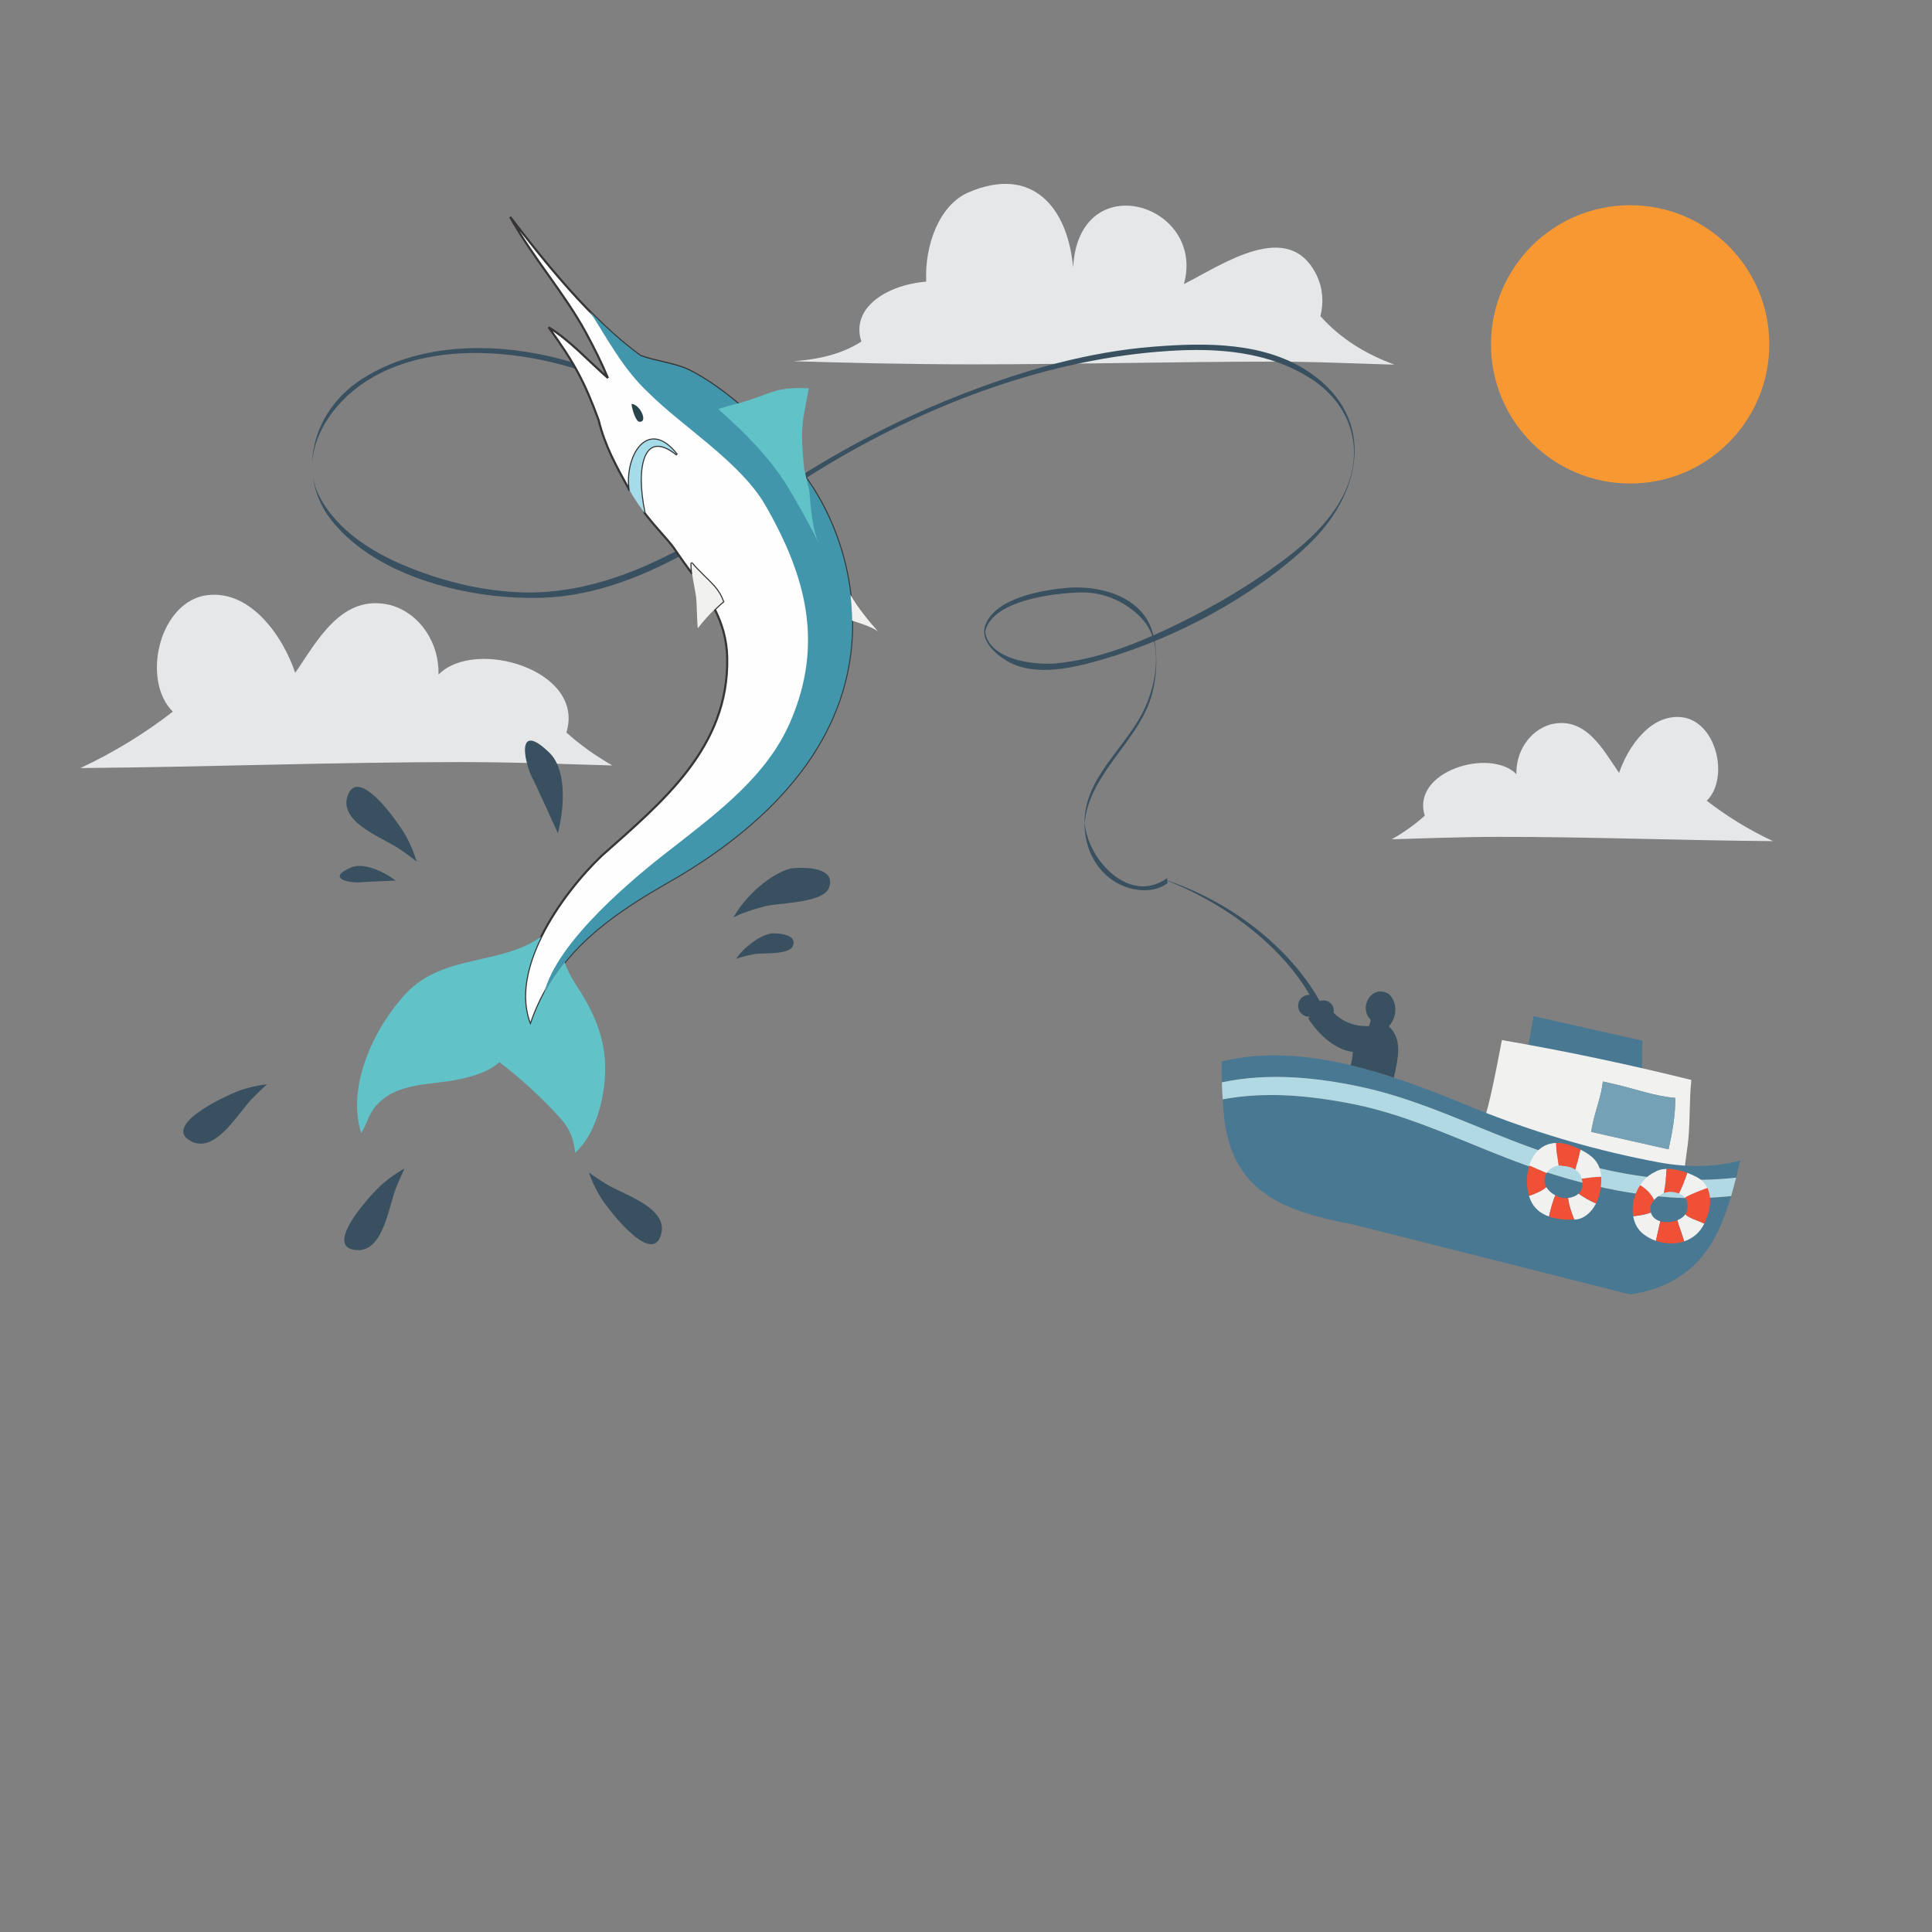 <?xml version="1.0" encoding="UTF-8"?>
<!DOCTYPE svg PUBLIC "-//W3C//DTD SVG 1.1//EN" "http://www.w3.org/Graphics/SVG/1.1/DTD/svg11.dtd">
<!-- Creator: CorelDRAW 2018 (64-Bit) -->
<svg xmlns="http://www.w3.org/2000/svg" xml:space="preserve" width="6.25in" height="6.25in" version="1.1" style="shape-rendering:geometricPrecision; text-rendering:geometricPrecision; image-rendering:optimizeQuality; fill-rule:evenodd; clip-rule:evenodd"
viewBox="0 0 6250 6250"
 xmlns:xlink="http://www.w3.org/1999/xlink">
 <rect x="0" y="0" width="6250" height="6250" fill="#808080" stroke="none"/>
 <defs>
  <style type="text/css">
   <![CDATA[
    .str0 {stroke:#373435;stroke-width:6.94;stroke-miterlimit:2.613}
    .fil7 {fill:#FEFEFE;fill-rule:nonzero}
    .fil0 {fill:#E6E7E8;fill-rule:nonzero}
    .fil14 {fill:#F89833;fill-rule:nonzero}
    .fil5 {fill:#EF5036;fill-rule:nonzero}
    .fil2 {fill:#F1F1F0;fill-rule:nonzero}
    .fil4 {fill:#B0D9E4;fill-rule:nonzero}
    .fil8 {fill:#A4DCE9;fill-rule:nonzero}
    .fil3 {fill:#74A1B6;fill-rule:nonzero}
    .fil12 {fill:#61C2C7;fill-rule:nonzero}
    .fil11 {fill:#4296AC;fill-rule:nonzero}
    .fil1 {fill:#497892;fill-rule:nonzero}
    .fil9 {fill:#36849E;fill-rule:nonzero}
    .fil6 {fill:#38505F;fill-rule:nonzero}
    .fil13 {fill:#29434C;fill-rule:nonzero}
    .fil10 {fill:#2B3A47;fill-rule:nonzero}
   ]]>
  </style>
 </defs>
 <g id="Layer_x0020_1">
  <path class="fil0" d="M1981.04 2476.28c-70.42,-2.07 -140.54,-4.43 -210.42,-6.38 -93.47,-2.64 -186.39,-4.59 -278.06,-4.59 -410.69,0 -821.66,16.12 -1232.49,19.32 109.17,-50.7 213.33,-115.57 299.02,-182.52 -98.89,-97.08 -49.3,-340 97.09,-374.44 149.31,-30 258.88,129.44 298.75,248.89 69.72,-99.58 149.31,-258.74 308.61,-219.03 99.17,28.33 158.05,127.24 154.99,224.86 117.64,-120.42 476.12,-14.57 413.75,187.22 44.32,40.02 94.58,75.83 148.75,106.67z"/>
  <path class="fil0" d="M4502.5 2715.1c50.44,-1.49 100.71,-3.18 150.76,-4.57 66.96,-1.89 133.54,-3.29 199.24,-3.29 294.28,0 588.76,11.54 883.17,13.83 -78.21,-36.32 -152.86,-82.81 -214.26,-130.76 70.85,-69.57 35.31,-243.63 -69.58,-268.31 -106.98,-21.5 -185.5,92.75 -214.07,178.33 -49.96,-71.35 -106.97,-185.41 -221.14,-156.93 -71.04,20.29 -113.24,91.15 -111.06,161.11 -84.28,-86.3 -341.17,-10.46 -296.47,134.15 -31.76,28.67 -67.78,54.35 -106.58,76.43z"/>
  <path class="fil0" d="M4511.15 1179.61c-107.39,-2.82 -214.22,-7.79 -318.14,-9.28 -19.61,-0.39 -38.96,-0.53 -58.32,-0.53 -331.58,0 -654.12,8.86 -985.69,8.86 -106.46,0 -213.03,-1.33 -318.96,-3.35 -88.03,-1.89 -175.65,-4.17 -262.63,-6.72 78.76,-5.92 155.1,-22.18 219.22,-63.72 -34.8,-104.01 73.64,-181.97 209.67,-193.93 -5.64,-118.02 42.61,-246.76 134.79,-287.75 206.06,-89.65 322.58,44.75 340.46,241.92 18.02,-331.57 430.1,-206.04 358.46,53.76 125.39,-62.78 340.41,-215.04 430.08,-26.89 20.29,43.56 21.9,87.91 11.57,130.78 63.83,71.92 145.68,122.58 239.49,156.85z"/>
  <path class="fil1" d="M5312.57 3467.31l-368.88 -83.13c6.44,-32.53 11.36,-64.53 17.2,-96.97l352.25 79.4c-2.09,33.14 -0.82,67.04 -0.57,100.7z"/>
  <path class="fil2" d="M5147.37 3661.56c1.6,-7.86 2.75,-15.9 4.6,-24.15 8.64,-44.18 28.6,-92.15 33.26,-138.76l36.97 8.35c63.75,14.39 131.9,39.64 197.18,44.74 0.72,55.74 -9.61,112.09 -21.53,166.3l-250.49 -56.46zm313.02 37.14c7.75,-64.83 3.8,-137.32 11.14,-205.04 -202.89,-50.35 -409.18,-93.97 -612.97,-128.97 -18.61,95.68 -35.43,191.13 -64.47,284.78 215.53,57.82 434.07,105.83 652.85,152.24 4.2,-34.25 8.54,-68.54 13.46,-103z"/>
  <path class="fil3" d="M5397.86 3718.02l-250.49 -56.46c1.6,-7.86 2.75,-15.9 4.6,-24.15 8.64,-44.18 28.6,-92.15 33.26,-138.76l36.97 8.35c63.75,14.39 131.9,39.64 197.18,44.74 0.72,55.74 -9.61,112.09 -21.53,166.3z"/>
  <path class="fil1" d="M5403.89 3873.43c64.63,4.54 130.46,2.65 196.26,-4.15 -46.7,160.09 -121.64,285.37 -325.56,318.64l-894.31 -226.02c-226.64,-42.9 -384.25,-102.85 -418.48,-330.61 -2.47,-24.31 -4.75,-49.36 -6.35,-74.89 139.67,-26.35 283.57,-12.37 423.82,15.65 194.85,39.06 374.93,132.68 561.33,198.92 151.21,53.64 302.78,91.1 463.28,102.46z"/>
  <path class="fil1" d="M5629.19 3754.6c-4.18,18.71 -8.5,37.09 -12.98,55.28 -14.07,1.49 -28.31,2.68 -42.42,3.67 -4.64,0.41 -9.26,0.72 -13.97,0.93l-0.92 0.06c-8.03,0.52 -16.08,0.89 -24.19,1.19 -1.93,0.2 -3.82,0.24 -5.6,0.26 -4.43,0.13 -8.82,0.28 -13.32,0.41 -4.44,0.24 -8.82,0.3 -13.32,0.35 -12.99,0.25 -26.04,0.31 -38.97,0.1 -4.39,-0.06 -8.76,-0.1 -13.04,-0.25 -5.85,-0.08 -11.7,-0.25 -17.56,-0.5 -5.64,-0.26 -11.18,-0.46 -16.82,-0.82 -3.75,-0.15 -7.6,-0.43 -11.33,-0.71 -5.27,-0.25 -10.6,-0.64 -15.78,-1.11 -7.72,-0.57 -15.49,-1.21 -23.14,-1.93 -12.39,-1.14 -24.75,-2.49 -36.99,-4l-4.58 -0.68c-5.87,-0.67 -11.74,-1.44 -17.68,-2.32 -12.79,-1.91 -25.56,-3.89 -38.28,-6.09 -9.25,-1.57 -18.44,-3.22 -27.75,-5.01 -9.21,-1.75 -18.4,-3.63 -27.58,-5.57 -12.85,-2.72 -25.69,-5.61 -38.37,-8.58 -6.83,-1.63 -13.58,-3.22 -20.32,-4.9 -5.17,-1.38 -10.26,-2.65 -15.46,-4 -6.13,-1.6 -12.26,-3.21 -18.29,-4.92 -5.94,-1.57 -11.97,-3.26 -17.9,-4.93 -9.29,-2.59 -18.57,-5.25 -27.82,-8.02 -12.32,-3.61 -24.61,-7.42 -36.79,-11.33l-0.11 -0.01 -3.12 -0.97c-9.21,-2.96 -18.33,-5.9 -27.46,-8.96 -5.14,-1.75 -10.26,-3.43 -15.28,-5.15 -5.15,-1.65 -10.18,-3.39 -15.28,-5.25l-1.72 -0.57c-158.43,-55.17 -311.97,-130.68 -472.96,-178.65 -3.35,-0.99 -6.69,-1.99 -9.96,-2.88 -26.64,-7.74 -53.43,-14.69 -80.53,-20.7 -150.44,-33.17 -308.1,-48.68 -458.85,-16.61 -0.83,-22.65 -0.99,-45.19 -0.38,-67.53 135.26,-33.65 278.2,-21.03 416.99,12.11 3.15,0.76 6.44,1.56 9.61,2.32 44.03,10.9 87.69,23.65 130.43,37.78 8.36,2.72 16.61,5.56 24.88,8.37 66.48,22.71 130.8,48 191.61,72.75 27.39,11.53 54.83,22.69 82.26,33.33 181.57,70.65 364.78,123.35 554.92,159.12 29.76,5.53 58.89,9.32 87.71,11.21 60.2,3.86 119,-0.87 178.41,-16.28z"/>
  <path class="fil4" d="M5616.26 3809.85c-5.07,20.24 -10.36,40.06 -16.11,59.43 -65.81,6.8 -131.64,8.69 -196.26,4.15 -160.5,-11.36 -312.07,-48.82 -463.28,-102.46 -186.4,-66.24 -366.48,-159.86 -561.33,-198.92 -140.25,-28.03 -284.15,-42 -423.82,-15.65 -1.26,-18.28 -2.25,-36.57 -2.75,-55.03 150.83,-32.01 308.46,-16.51 458.92,16.65 194.68,42.89 375.59,136.82 563.4,202.26 147.92,51.43 300.65,89.64 457.94,95.78 60.71,2.29 122.24,0.07 183.29,-6.22z"/>
  <path class="fil2" d="M5106.74 3861.39c-8.37,7.69 -20.26,12.47 -34.19,14.19 1.82,8.57 2.57,18.06 5.25,25.99 3.82,14.96 9.13,29.43 14.71,43.79 1.44,-0.08 3,-0.17 4.43,-0.26 25.47,-1.56 50.61,-21.43 66.09,-51.72 -19.6,-8.86 -39.46,-19.89 -56.28,-31.98zm-64.44 -90.81c-3.22,-24.47 -8.29,-48.9 -7.94,-73.18l-1.06 0.1 -0.67 0.04 -0.42 0.06c-44.63,1.87 -72.46,33.4 -84.99,72.85 18.7,8.04 37.25,16.6 56.15,24.8 8.28,-13.51 23.1,-23.17 38.92,-24.67zm-39.93 69.44c-13.79,12.28 -34.83,21.49 -56,28.56 1.03,3.68 2.33,7.25 3.65,10.74 11.22,28.76 33.53,46.44 60.89,56.2 5.32,-23.57 11.47,-46.86 20.47,-68.8 -12.18,-6.37 -22.93,-15.75 -29.01,-26.69zm139.44 -103.68c-7.2,-5.39 -17.53,-11.68 -29.22,-17.51 -4.92,21.72 -10.07,43.51 -16.25,64.97 7.03,4.5 12.61,10.29 15.65,16.96 1.97,4.29 3.57,8.35 4.7,12.31 20.76,-2.89 42.04,-5.63 63.26,-6.33 -1.82,-27.36 -12.19,-52.53 -38.14,-70.39z"/>
  <path class="fil5" d="M5002.36 3840.03c-13.79,12.28 -34.83,21.49 -56,28.56 -9.08,-30.44 -8.96,-66.79 0.86,-98.14 18.7,8.04 37.25,16.6 56.15,24.8 -5.43,8.86 -8.06,19.33 -6.22,30.27 0.72,5.01 2.48,9.87 5.21,14.51z"/>
  <path class="fil5" d="M5092.5 3945.36c-28.6,1.36 -57.18,-1.17 -81.6,-9.85 5.32,-23.57 11.47,-46.86 20.47,-68.8 13.15,7.1 27.92,10.7 39.78,9.07l1.39 -0.21c1.82,8.57 2.57,18.06 5.25,25.99 3.82,14.96 9.13,29.43 14.71,43.79z"/>
  <path class="fil5" d="M5174.96 3859.76c-2.67,12.18 -6.72,23.47 -11.94,33.61 -19.6,-8.86 -39.46,-19.89 -56.28,-31.98 11.63,-10.65 16.39,-26.89 9.94,-48.32 20.76,-2.89 42.04,-5.63 63.26,-6.33 1.11,17.31 -1.08,35.47 -4.99,53.03z"/>
  <path class="fil5" d="M5112.58 3718.83c-4.92,21.72 -10.07,43.51 -16.25,64.97 -11.6,-7.44 -27.22,-11.79 -42.54,-12.07l1.74 -0.26c-4.39,-1 -8.89,-1.28 -13.24,-0.89 -3.22,-24.47 -8.29,-48.9 -7.94,-73.18 21.71,-2.17 53.26,8.83 78.24,21.43z"/>
  <path class="fil2" d="M5391.52 3781.36c-14.26,0.3 -27.44,3.29 -37.89,10.08 -19.64,8.94 -35.94,24.17 -47.97,42.64 19.6,11.37 35.48,27.4 45.15,48.18 5.74,-6.83 13.17,-12.63 21.32,-17.02l0.39 -0.22c2.75,-2.26 6.11,-4.1 9.76,-5.46 5.4,-24.71 7.41,-51.85 9.24,-78.21zm-51.04 141.17c-18.36,6.89 -37.74,9.81 -57.19,11.9 3.89,22.97 14.58,43.7 33.28,58.09 12.18,9.28 25.81,16.56 40.22,21.57l14.29 -63.3c-14.32,-4.31 -26.49,-13.26 -30.6,-28.25zm165.1 32.46c-12.5,-6.36 -41.31,-14.2 -53.81,-26.93 -5.69,8.79 -14.56,14.94 -25.65,19.26 4.11,17.37 12.46,35.89 16.92,52.36 1.63,5.37 3.36,10.75 5.25,16.11 26.93,-9.14 50.44,-27.68 64.78,-56.69l0.18 -0.49c-2.58,-1.15 -5.17,-2.39 -7.67,-3.63zm-17.31 -147.51c-8.43,-4.68 -18.78,-9.39 -30.07,-13.43 -7.56,22.74 -15.33,45.36 -26.85,66.93 7.64,3 14.54,7.47 19.44,13.22 22.42,-12.93 47.68,-21.79 72.65,-31.26 -6.82,-14.15 -18.06,-26.48 -35.18,-35.46z"/>
  <path class="fil5" d="M5448.28 4015.79c-28.82,9.82 -61.7,8.86 -91.5,-1.71l14.29 -63.3c12.57,3.76 26.83,3.83 38.41,1.26 5.99,-1.25 11.57,-2.88 16.63,-4.72 4.11,17.37 12.46,35.89 16.92,52.36 1.63,5.37 3.36,10.75 5.25,16.11z"/>
  <path class="fil5" d="M5513.24 3958.61c-2.58,-1.15 -5.17,-2.39 -7.67,-3.63 -12.5,-6.36 -41.31,-14.2 -53.81,-26.93 6,-9.06 8.57,-20.92 6.85,-36.32 -0.82,-6.83 -3.71,-12.67 -7.82,-17.54 22.42,-12.93 47.68,-21.79 72.65,-31.26 17.08,35.25 6.4,81.79 -10.21,115.68z"/>
  <path class="fil5" d="M5338.97 3910.93c-0.03,4.21 0.5,8.13 1.5,11.6 -18.36,6.89 -37.74,9.81 -57.19,11.9 -5.64,-33.11 3.03,-70.86 22.37,-100.35 19.6,11.37 35.48,27.4 45.15,48.18 -7.21,8.5 -11.81,18.47 -11.83,28.67z"/>
  <path class="fil5" d="M5458.19 3794.04c-7.56,22.74 -15.33,45.36 -26.85,66.93 -15.79,-6.33 -35.13,-6.92 -49.07,-1.4 5.4,-24.71 7.41,-51.85 9.24,-78.21 21.64,-0.57 45.8,5.06 66.68,12.68z"/>
  <path class="fil6" d="M4509.4 3486.08c-42.74,-14.13 -86.4,-26.87 -130.43,-37.78 -3.17,-0.76 -6.46,-1.56 -9.61,-2.32 4.32,-13.61 6.06,-28.2 7.19,-43.26 -57.1,-5.41 -113.8,-59.07 -144.3,-108.03 1.37,-1.89 2.85,-3.76 4.41,-5.62 -2.72,0.09 -5.4,0.09 -8.19,-0.53 -2.13,-0.41 -4.25,-0.93 -6.42,-1.74 -18.18,-7.09 -27.32,-27.57 -20.22,-45.76 5.65,-14.71 20.03,-23.42 34.85,-22.63 -82.02,-142.52 -249.94,-288.2 -473.65,-374.49 244.52,79.02 425.04,246.6 506.14,394.67 7.52,-2.99 16.14,-3.32 24.24,-0.2 14.79,5.68 23.24,20.78 20.92,35.88l-1.03 0.75 0.68 0.69c30.44,31.32 71.26,45.65 114.83,43.53 2.36,-5.82 4.28,-12.7 5.61,-20.29 -40.44,-37.76 1.28,-115.5 56.67,-84.46l0.18 0.11c28.63,22.79 31.07,74.08 1.5,105.57 46.67,42.8 28.67,106.4 16.64,165.9z"/>
  <path class="fil6" d="M1966.6 1214.04c-241.44,-103.6 -569.58,-135.67 -799.26,14.39 -157.41,102.85 -212.89,309.14 -92.04,458.46 149.74,185.06 455.83,255.17 682.34,246.72 348.52,-12.98 647.21,-269.42 933.6,-438.5 328.17,-193.75 707.33,-335.09 1089.42,-359.8 158.82,-10.28 322,1.4 459.19,89.11 128.71,82.28 176.07,225.25 111.56,365.47 -48.82,106.09 -145.8,185.01 -238.98,251.17 -105.29,74.74 -218.83,138.54 -335.54,193.54 -112.87,53.19 -234.01,98.97 -358.98,111.21 -73.04,7.14 -227.25,-11.38 -231.97,-111.24 -0.02,5.68 -0.02,11.37 -0.03,17.06 11.69,-110.93 231.43,-133.88 313.15,-135.15 73.74,-1.15 147.07,32.07 196.43,86.54 68.31,75.36 46.69,200.73 8.93,285.32 -56.58,126.79 -196.83,224.26 -195.96,373.5 0.42,69.86 24.63,132.57 79.5,177.43 49.47,40.42 133.78,57.93 188.18,18.5 2.83,-2.06 -2.67,-15.44 0,-17.36 -126.03,91.33 -266.28,-69.22 -267.54,-189.08 -0.03,4.93 -0.04,9.87 -0.07,14.82 12.03,-153.68 156.14,-253.56 208.82,-391.71 25.48,-66.83 31.26,-158.3 11.37,-228.37 -33.53,-118.15 -172.81,-154.03 -279.94,-144.15 -79.13,7.29 -225.43,32.42 -260.18,117.42 -21.08,51.58 31.54,96.94 70.28,119.53 91.98,53.6 222.47,19.67 316.65,-8.22 230.37,-68.24 478.62,-200.1 654.41,-365.89 172.92,-163.08 226.96,-406.63 9.92,-557.68 -146.17,-101.72 -339.53,-98.98 -509.06,-85.53 -209.15,16.63 -413.72,74.85 -608.81,149.97 -183.12,70.52 -358.46,159.92 -524.98,263.44 -154.81,96.24 -304.87,199.93 -470.21,277.87 -137.22,64.72 -286.24,108.52 -438.81,103.52 -129.06,-4.25 -258.33,-36.33 -377.18,-85.83 -109.33,-45.54 -220.38,-115.64 -276.82,-223.29 -65.1,-124.14 11.11,-263.74 109.4,-343.93 218.27,-178.1 583.05,-134.93 823.22,-31.88 -1.99,-0.86 2.19,-16.42 0,-17.36z"/>
  <path class="fil6" d="M1347.92 2787.15c-15.48,-12.29 -32.24,-24.52 -50.59,-37.29 -49.97,-36.91 -190.06,-82.46 -175.75,-164.56 28.3,-121.96 163.88,70.85 190.93,117.86 15.5,27.5 26.55,55.53 35.41,83.99z"/>
  <path class="fil6" d="M2563.98 3061.97c-15.86,29.21 -104.73,18.75 -127.28,25.42 -19.89,3.51 -38.61,8 -55.69,15.15 25.53,-38.6 75.62,-76.21 114.89,-83.13 29.33,-0.75 85.99,5.56 68.08,42.56z"/>
  <path class="fil6" d="M2681.43 2872.97c-23.21,52.33 -177.3,46.64 -215.08,61.21 -33.68,8.79 -65.22,19.08 -93.57,33.72 38.53,-69.83 119.37,-141.32 185.83,-158.62 50.26,-5.35 148.43,-2.33 122.82,63.69z"/>
  <path class="fil6" d="M1804.61 2695.15c-25.21,-55.13 -48.86,-107.89 -75.8,-165.32 -32.7,-55.04 -63.59,-201.42 45.25,-97.86 57.18,50.57 54.63,171.22 30.56,263.18z"/>
  <path class="fil6" d="M1280.11 2848.68c-35.15,1.57 -68.69,2.82 -105.44,4.8 -36.74,5.61 -122.22,-9.62 -42.81,-45.64 39.64,-19.76 104.02,7.86 148.25,40.83z"/>
  <path class="fil7 str0" d="M2701.61 2301.97c-100.21,248.29 -326.74,431.82 -552.85,558.48 -129.63,74.59 -240.01,150.92 -321.94,252.41 -46.93,58 -84.56,124.21 -110.92,203.03 -35.71,-88.13 -12.14,-190.65 35.13,-285.99 52.31,-105.71 133.65,-202.74 195.53,-261.62 196.5,-174.53 412.22,-350.47 405.9,-641 -1.11,-59.52 -16.82,-109.89 -40.22,-156.39 8.63,-8.58 17.72,-16.74 27.1,-24.79 -6.32,-17.15 -15.08,-32.71 -27.72,-47.35 -20.48,-23.5 -52.48,-50.62 -74.59,-77.83 -0.33,11.72 0.64,23.57 2.11,35.29 -19.28,-26.6 -39,-53.39 -57.75,-81.42 -22.21,-31.48 -57.92,-65.14 -96.15,-115.36 -32.08,-150.78 -3.14,-276.04 104.78,-188.43 -96.24,-123.06 -170.06,10.32 -152.76,116.4 -46.19,-84.56 -80.06,-144.54 -100.61,-228.04 -44.86,-123.31 -79.5,-187.04 -161.89,-300.75 68.87,42.56 127.64,107.83 191.86,164.11 -20.68,-49.64 -44.79,-98.06 -70.89,-145.98 -70.03,-129.11 -170.93,-241.13 -245.43,-375.1 109.65,142.46 259.74,332.81 421.2,449.58l0.17 0.11c49.8,18.65 111.17,23.74 158.03,46.72 44.47,21.97 93,56.15 123.65,80.1 88.46,69.13 163,147.79 233.42,239.86 10.61,13.72 20.87,27.75 30.5,42.23 72.35,107.04 118.79,233.3 133.83,363.64l-0.01 0.09c3.32,27.82 5.09,55.74 5.41,83.81 1.31,99.78 -16.35,200.04 -54.87,294.18z"/>
  <path class="fil8" d="M2085.21 1659.36c-15.81,-20.76 -31.97,-44.36 -47.86,-71.85l-0.07 -0.11c-10.81,-65.94 13.68,-142.44 56.83,-161.32 6.5,-2.85 13.42,-4.37 20.71,-4.37 5.76,0 11.75,0.96 17.94,2.98 17.63,5.81 36.89,20.33 57.13,46.21 -24.65,-19.98 -45.17,-28.86 -61.78,-28.86 -2.79,0 -5.47,0.26 -8.06,0.75 -32.11,6.11 -47.18,49.64 -47.17,109.97 0,31.86 4.19,68.42 12.32,106.6z"/>
  <path class="fil7" d="M2085.28 1659.44c-0.03,-0.03 -0.04,-0.06 -0.07,-0.08 -8.13,-38.18 -12.32,-74.74 -12.32,-106.6 0,31.87 4.22,68.46 12.39,106.68zm104.68 -188.46c-24.67,-20.03 -45.22,-28.93 -61.85,-28.93 -2.79,0 -5.47,0.25 -8.06,0.74 2.58,-0.48 5.26,-0.75 8.06,-0.75 16.61,0 37.13,8.87 61.78,28.86 0.03,0.03 0.04,0.06 0.07,0.08zm-95.85 -44.9c6.5,-2.85 13.42,-4.39 20.71,-4.39 5.76,0 11.75,0.97 17.94,3 -6.19,-2.03 -12.18,-2.98 -17.94,-2.98 -7.29,0 -14.21,1.53 -20.71,4.37z"/>
  <path class="fil2" d="M2339.28 1946.1c-9.36,8.04 -18.39,16.24 -27.09,24.78 -19.07,18.5 -36.96,38.36 -54.75,61.53 -3.6,-33.83 -2.19,-69.18 -5.79,-103.01 -3.65,-24.18 -9.35,-48.7 -12.49,-73.17 -1.56,-11.75 -2.44,-23.57 -2.19,-35.3 22.21,27.22 54.11,54.33 74.6,77.82 12.64,14.64 21.5,30.22 27.71,47.36z"/>
  <path class="fil9" d="M1759.47 3215.67c0.19,-0.85 0.4,-1.69 0.61,-2.54 19.42,-36.2 41.76,-69.39 66.74,-100.26 81.93,-101.49 192.32,-177.82 321.94,-252.41 226.11,-126.67 452.64,-310.19 552.85,-558.48 38.53,-94.14 56.18,-194.4 54.87,-294.18 -0.32,-28.07 -2.09,-55.98 -5.41,-83.81l0.01 -0.09c-15.04,-130.35 -61.48,-256.6 -133.83,-363.64 -3.11,-4.68 -6.3,-9.32 -9.53,-13.9 0.07,-0.04 0.15,-0.1 0.22,-0.14 3.37,4.76 6.68,9.57 9.92,14.44 72.35,107.03 118.78,233.28 133.83,363.64l-0.01 0.1c3.3,27.8 5.08,55.74 5.42,83.79 1.3,99.76 -16.36,200.06 -54.88,294.21 -100.19,248.25 -326.74,431.79 -552.85,558.44 -129.64,74.62 -240.01,150.93 -321.94,252.43 -25.51,31.44 -48.22,65.35 -67.96,102.4zm839.25 -1681.79c-3.93,-5.33 -7.93,-10.63 -11.97,-15.86 -70.42,-92.07 -144.96,-170.74 -233.42,-239.86 -16.47,-12.86 -38.1,-28.68 -61.49,-43.97 23.63,15.42 45.47,31.39 62.08,44.37 88.46,69.13 163.02,147.79 233.43,239.87 3.9,5.06 7.78,10.15 11.58,15.31 -0.07,0.04 -0.14,0.08 -0.22,0.14z"/>
  <path class="fil10" d="M2607.72 1546.35c-2.94,-4.19 -5.96,-8.35 -9,-12.47 0.09,-0.06 0.15,-0.09 0.22,-0.14 3.04,4.13 6.04,8.28 9,12.47 -0.07,0.04 -0.15,0.1 -0.22,0.14z"/>
  <path class="fil9" d="M2071.78 1151.39c-0.04,-0.03 -0.09,-0.03 -0.13,-0.06l-0.17 -0.11c-56.36,-40.76 -111.35,-90.5 -163.69,-144.03 -0.14,-0.21 -0.28,-0.41 -0.4,-0.62 52.56,53.86 107.76,103.85 164.39,144.82z"/>
  <path class="fil11" d="M1760.08 3213.13c41.15,-168.47 293.97,-377.25 418.06,-472.14 148.42,-116.5 304.71,-232.94 379.58,-408.35 106.91,-250.22 51.52,-467.62 -83.47,-700.97 -80.46,-137.39 -267.61,-252.28 -376.7,-361.46 -81.01,-75.74 -130.96,-170.93 -189.76,-263.02 52.35,53.53 107.33,103.26 163.69,144.03l0.17 0.11c0.04,0.03 0.08,0.03 0.13,0.06 0.09,0.07 0.2,0.15 0.32,0.22l0.17 0.13c49.81,18.64 111.17,23.75 158.03,46.71 20.37,10.07 41.6,22.69 61.56,35.74 23.39,15.29 45.02,31.11 61.49,43.97 88.46,69.13 163,147.79 233.42,239.86 4.04,5.23 8.04,10.53 11.97,15.86 3.04,4.13 6.06,8.28 9,12.47 3.24,4.58 6.42,9.22 9.53,13.9 72.35,107.04 118.79,233.3 133.83,363.64l-0.01 0.09c3.32,27.82 5.09,55.74 5.41,83.81 1.31,99.78 -16.35,200.04 -54.87,294.18 -100.21,248.29 -326.74,431.82 -552.85,558.48 -129.63,74.59 -240.01,150.92 -321.94,252.41 -24.97,30.87 -47.32,64.07 -66.74,100.26z"/>
  <path class="fil2" d="M2839.74 2042.02c-22.94,-15.39 -55.03,-25.14 -83.25,-34.22 -0.32,-28.07 -2.09,-55.98 -5.41,-83.81 23.08,40.74 59.56,85.72 88.67,118.03z"/>
  <path class="fil12" d="M1860.52 3729.06c-3.63,-37.44 -14.67,-73.26 -42.49,-105.35 -54.83,-62.68 -130.63,-133.13 -202.31,-187.39 -29.85,25.86 -68.57,41.7 -125.62,54.33 -95.49,21.3 -207.09,8.25 -274.81,88.11 -23.78,27.54 -29.65,61.25 -46.72,86.74 -49.08,-154.02 44,-343.46 145.24,-452.31 121.85,-127.96 306.15,-89.29 437.17,-183.29 -47.26,95.33 -70.83,197.86 -35.12,286 26.44,-78.79 63.98,-145.06 110.92,-203.04 9.12,27.69 24.44,54.09 38.54,76.18 42.49,64.37 77.85,133.82 89.07,214.82 13.87,92.37 -12.29,252.96 -93.87,325.19z"/>
  <path class="fil13" d="M2070.33 1364.52c-0.78,0 -1.61,-0.06 -2.49,-0.17 -12.35,-2.15 -25.01,-47.06 -24.72,-58.03 28.15,2.81 52.58,58.2 27.21,58.2z"/>
  <path class="fil12" d="M2653.44 1768.08c-27.06,-59.39 -79.64,-151.6 -107.35,-196.76 -60,-96.25 -140.31,-174.58 -222.39,-248.11 16.43,-5.57 33.44,-10.58 51.1,-14.92 119.37,-29.97 122.94,-58.37 241.71,-52.11 -20.89,112.82 -28.44,123.4 -15.2,259.64l16.76 71.72c5.58,58.7 8.46,126.08 35.36,180.54z"/>
  <path class="fil14" d="M5723.61 1114.02c0,248.59 -201.54,450.14 -450.15,450.14 -248.58,0 -450.12,-201.54 -450.12,-450.14 0,-248.59 201.54,-450.13 450.12,-450.13 248.61,0 450.15,201.54 450.15,450.13z"/>
  <path class="fil6" d="M864.19 3507.37c-14.76,13.15 -29.67,27.56 -45.41,43.45 -44.92,42.91 -113.8,173.13 -192.22,144.96 -115.31,-48.77 97.87,-149.32 148.82,-167.92 29.75,-10.56 59.26,-16.65 88.81,-20.5z"/>
  <path class="fil6" d="M1904.81 3793.15c16.07,11.51 33.41,22.89 52.37,34.74 51.73,34.39 193.91,72.96 183.67,155.66 -22.23,123.21 -167.18,-62.65 -196.53,-108.27 -16.84,-26.7 -29.26,-54.15 -39.52,-82.13z"/>
  <path class="fil6" d="M1308.9 3779.78c-8.65,17.78 -16.95,36.79 -25.45,57.47 -25.21,56.78 -39.34,203.41 -122.59,207.21 -125.2,-1.21 33.67,-175.33 73.71,-211.93 23.49,-21.09 48.46,-37.94 74.33,-52.76z"/>
 </g>
</svg>
